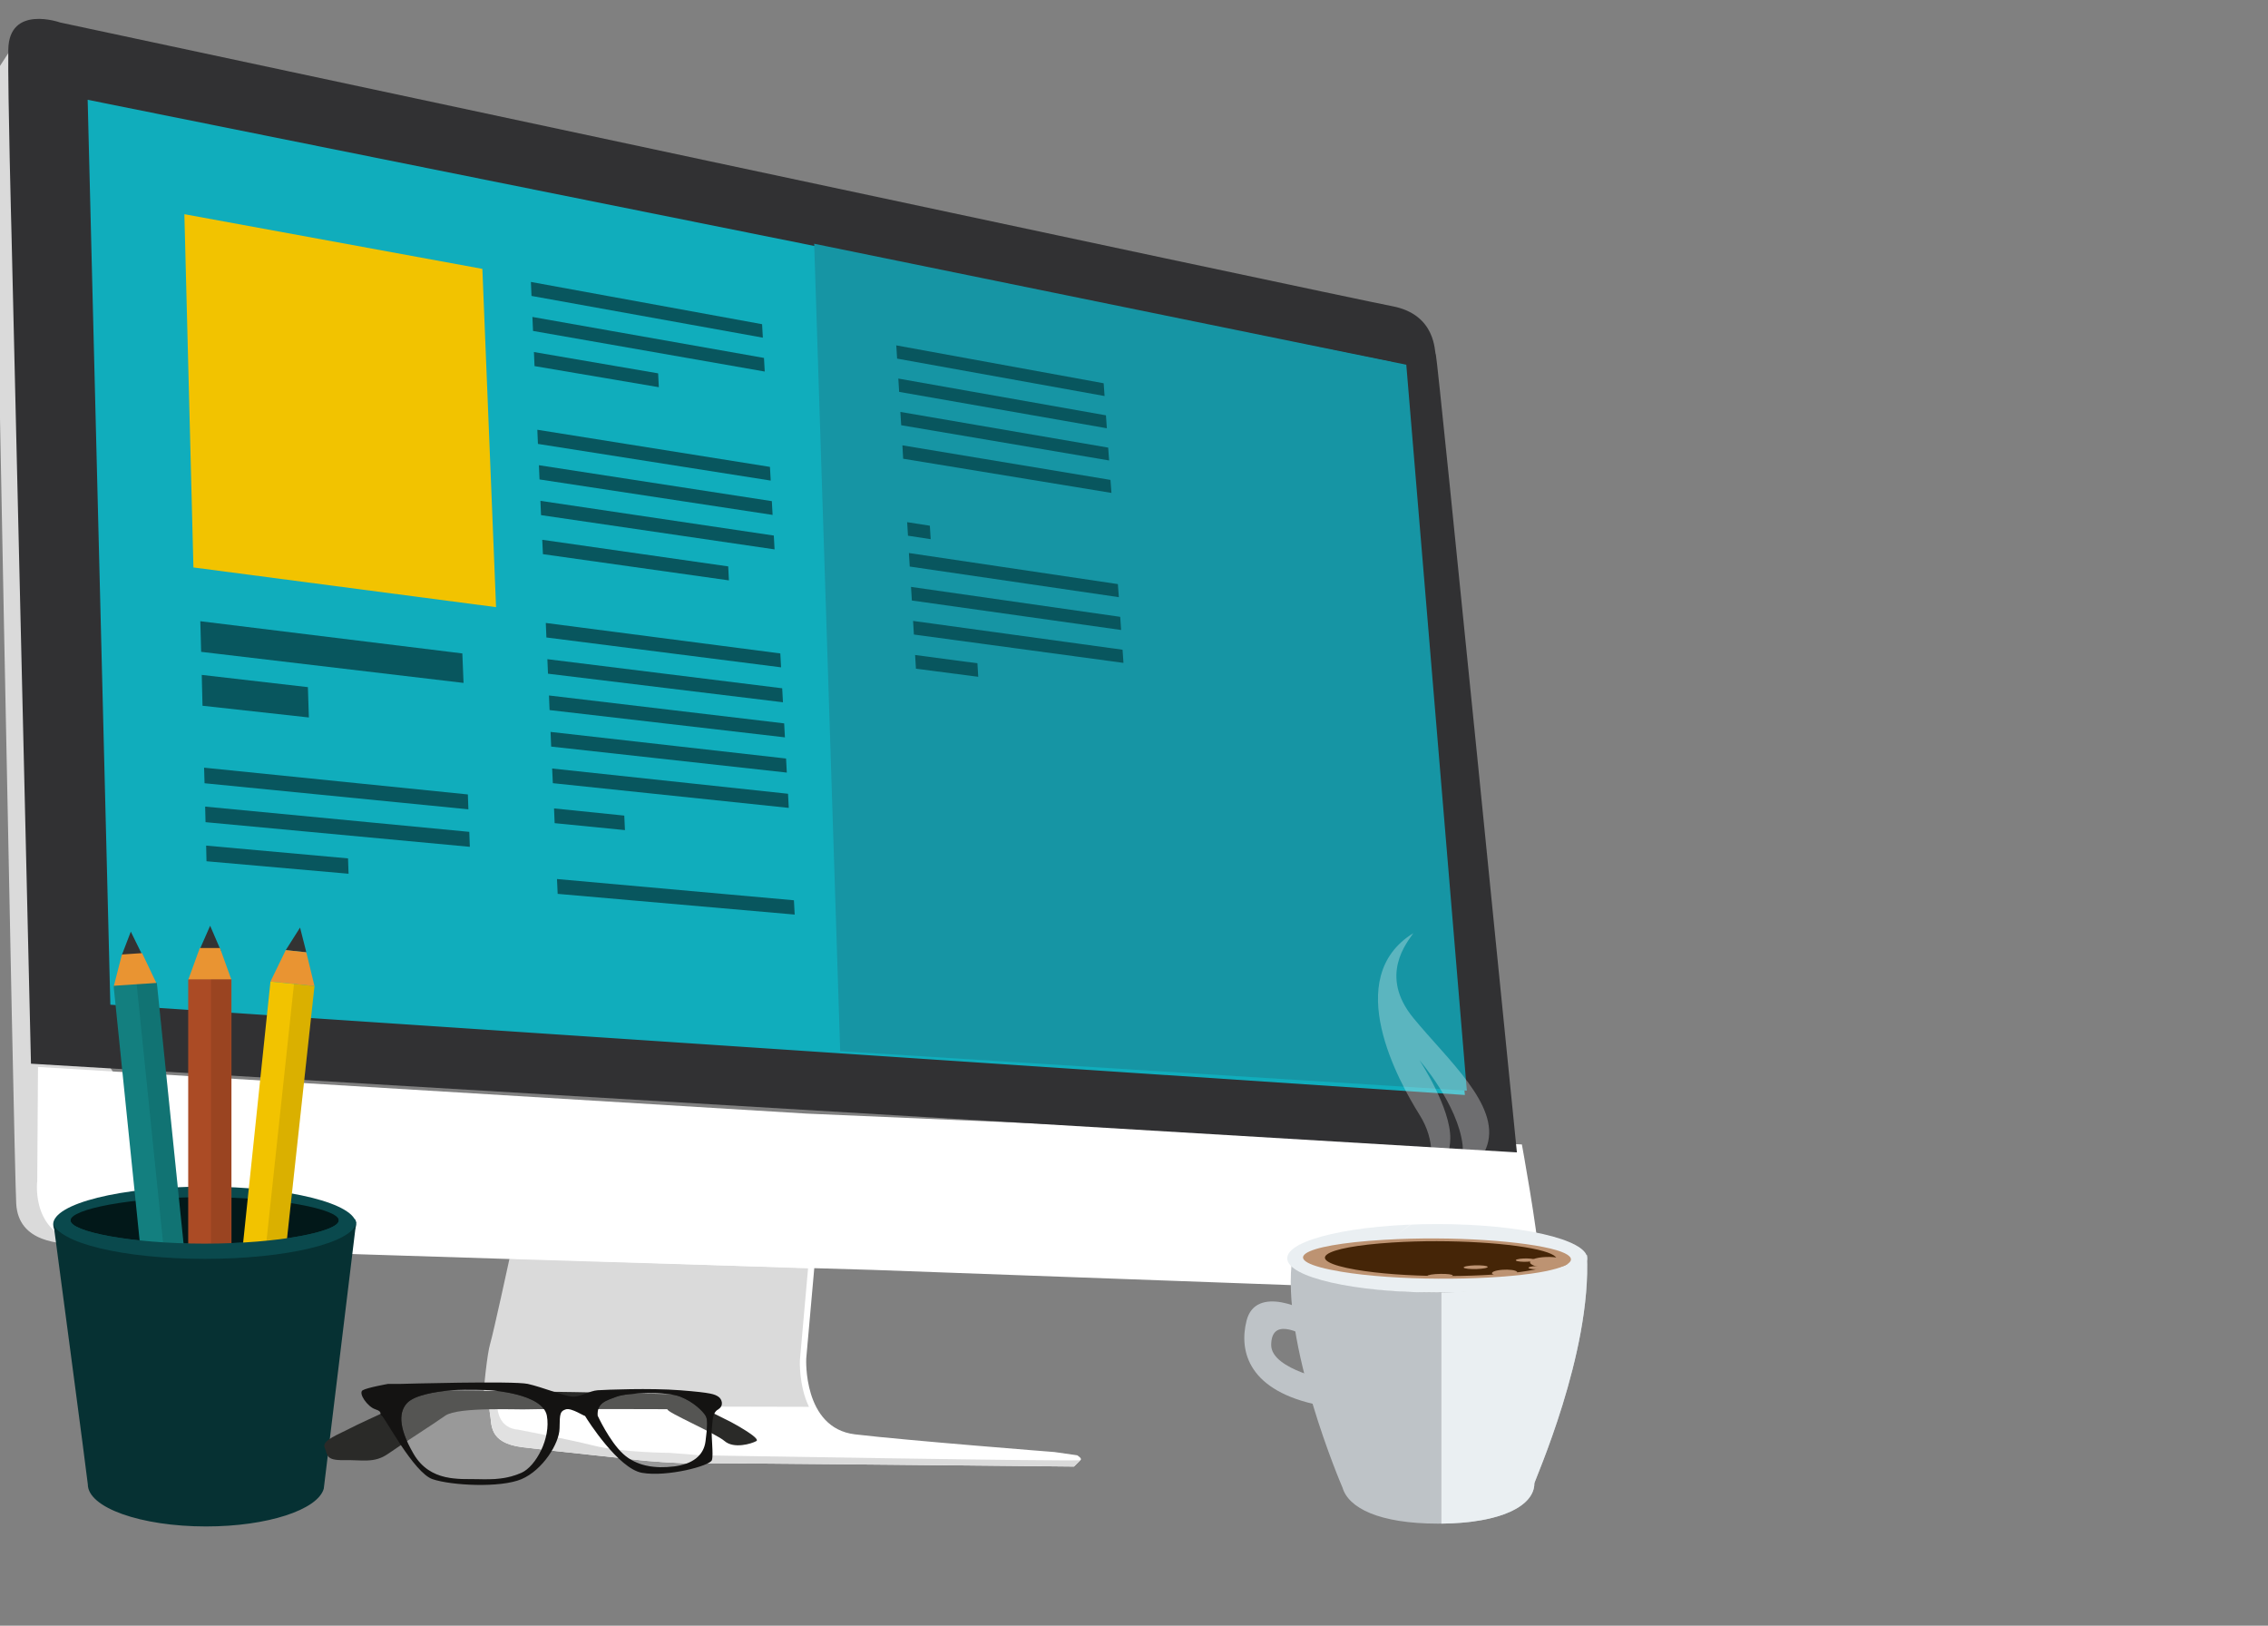 <?xml version="1.0" encoding="utf-8"?>
<!-- Generator: Adobe Illustrator 16.0.0, SVG Export Plug-In . SVG Version: 6.00 Build 0)  -->
<!DOCTYPE svg PUBLIC "-//W3C//DTD SVG 1.1//EN" "http://www.w3.org/Graphics/SVG/1.1/DTD/svg11.dtd">
<svg version="1.1" id="Untitled-Page_x25_201" xmlns="http://www.w3.org/2000/svg" xmlns:xlink="http://www.w3.org/1999/xlink"
	 x="0px" y="0px" width="300px" height="215px" viewBox="0 0 300 215" enable-background="new 0 0 300 215" xml:space="preserve">
<rect x="0" y="0" width="300" height="215" fill="#808080" stroke="none"/>
<path fill="none" d="z"/>
<path fill="none" d="z"/>
<g>
	<path fill-rule="evenodd" clip-rule="evenodd" fill="#FFFFFF" d="M69.746,166.243h-0.221l0.221,0.01V166.243z M107.726,167.522
		l-37.98-1.27l-0.221-0.01h-1.289c0,0-2.14,9.87-2.57,11.3c-0.43,1.421-1.149,8.03-0.859,9.38s-0.29,3.9,4.289,4.471
		c4.581,0.57,15.091,1.64,15.45,1.709c0.36,0.07,5.439,0.49,7.51,0.42c2.08-0.069,50.001,0.431,50.001,0.431l0.859-0.851
		c0.28-0.219-0.43-0.639-0.43-0.639l-3.01-0.431c0,0-19.481-1.521-26.392-2.34c-6.91-0.83-6.439-10.021-6.439-10.021
		L107.726,167.522z"/>
	<path fill-rule="evenodd" clip-rule="evenodd" fill="#DADADA" d="M69.746,166.243h-0.221l0.221,0.01V166.243z M66.956,177.323
		c0.351-2.13,2.569-11.08,2.569-11.08h-1.289c0,0-2.14,9.87-2.57,11.3c-0.43,1.421-1.149,8.03-0.859,9.38s-0.29,3.9,4.289,4.471
		c4.581,0.57,15.091,1.64,15.45,1.709c0.36,0.07,5.439,0.49,7.51,0.42c2.08-0.069,50.001,0.431,50.001,0.431l0.859-0.851
		c-0.289,0.211-50.221-0.639-50.221-0.639l-4.06-0.32c0,0-6.38-0.041-10.099-0.961c-3.721-0.92-10.081-2.129-10.081-2.129
		s-2.08,0-2.58-2.351C65.375,184.363,66.596,179.453,66.956,177.323z"/>
	<path fill-rule="evenodd" clip-rule="evenodd" fill="#DADADA" d="M68.905,166.453h-0.22l0.22,0.011V166.453z M68.685,166.453
		h-1.289c0,0-2.141,9.88-2.57,11.3c-0.35,1.16-0.9,5.811-0.92,8.2l43.1,0.101c-1.369-2.84-1.199-6.17-1.199-6.17l1.08-12.15
		l-37.981-1.27L68.685,166.453z"/>
	<path fill-rule="evenodd" clip-rule="evenodd" fill="#DADADA" d="M13.096,164.753l-2.37-0.17c-2.74-0.07-8.28-0.21-8.58-5.38
		c-0.29-5.16-3-148.146-3-148.146s0.01-0.78,0.21-1.27c0.21-0.5,3.12-4.82,3.12-4.82l7.54-0.68l3.51,135.306l16.95,25.801
		L13.096,164.753z"/>
	<path fill-rule="evenodd" clip-rule="evenodd" fill="#FFFFFF" d="M5.026,141.103l-0.101,15.121c0,0-1,7.67,6.871,8.31
		c7.86,0.64,103.65,3.41,103.65,3.41l82.181,2.989c0,0,6.299,0.351,6.01-4.049c-0.289-4.41-2.33-15.531-2.33-15.531l-94.661-4.08
		L5.026,141.103z"/>
	<path fill-rule="evenodd" clip-rule="evenodd" fill="#313133" d="M7.966,2.977c0,0-6.8-2.42-6.869,3.62
		c-0.07,6.04,0.43,24.51,0.43,24.51l2.57,109.566l196.55,11.73c0,0-10.51-105.307-10.721-105.517c-0.219-0.21,0.16-5.28-5.799-6.4
		C178.176,39.367,7.966,2.977,7.966,2.977z"/>
	<polygon fill-rule="evenodd" clip-rule="evenodd" fill="#10ADBC" points="11.596,13.197 184.326,47.937 193.768,144.813 
		14.596,132.873 	"/>
</g>
<path fill-rule="evenodd" clip-rule="evenodd" fill="#6EA1A4" d="M203.117,105.504h0.529H203.117z"/>
<polygon fill-rule="evenodd" clip-rule="evenodd" fill="#1695A4" points="107.696,32.237 186.018,48.237 194.027,144.243 
	111.136,139.013 "/>
<g>
	<polygon fill-rule="evenodd" clip-rule="evenodd" fill="#333333" points="26.277,125.889 29.224,125.746 27.797,122.432 	"/>
	<polygon fill-rule="evenodd" clip-rule="evenodd" fill="#333333" points="37.8,125.653 40.52,125.943 39.69,122.673 	"/>
	<polygon fill-rule="evenodd" clip-rule="evenodd" fill="#333333" points="16.093,126.362 18.763,126.182 17.303,123.212 	"/>
	<polygon fill-rule="evenodd" clip-rule="evenodd" fill="#E99432" points="24.896,129.595 26.426,125.376 29.096,125.376 
		30.617,129.595 	"/>
	<polygon fill-rule="evenodd" clip-rule="evenodd" fill="#E99432" points="35.776,129.813 37.796,125.653 40.517,125.943 
		41.597,130.403 	"/>
	<polygon fill-rule="evenodd" clip-rule="evenodd" fill="#E99432" points="15.026,130.531 16.126,126.232 18.796,126.052 
		20.746,130.143 	"/>
	<g>
		<path fill-rule="evenodd" clip-rule="evenodd" fill="#0A494D" d="M7.036,161.923c0-2.75,8.97-4.99,20.03-4.99
			c11.07,0,20.04,2.24,20.04,4.99c0,2.76-8.97,5-20.04,5C16.006,166.923,7.036,164.683,7.036,161.923z"/>
		<path fill-rule="evenodd" clip-rule="evenodd" fill="#021819" d="M9.327,161.403c0-1.49,7.939-3.08,17.74-3.08
			c9.81,0,17.75,1.59,17.75,3.08c0,1.48-7.94,3.07-17.75,3.07C17.266,164.474,9.327,162.884,9.327,161.403z"/>
		<rect x="24.896" y="129.522" fill-rule="evenodd" clip-rule="evenodd" fill="#AB4B25" width="5.72" height="45.32"/>
		<polygon fill-rule="evenodd" clip-rule="evenodd" fill="#F2C300" points="35.776,129.813 31.086,174.613 36.747,174.983 
			41.597,130.403 		"/>
		<polygon fill-rule="evenodd" clip-rule="evenodd" fill="#137F7F" points="15.026,130.373 19.626,175.373 25.356,174.983 
			20.746,129.993 		"/>
		<rect x="27.911" y="129.522" opacity="0.1" fill-rule="evenodd" clip-rule="evenodd" width="2.67" height="45.32"/>
		<polygon opacity="0.1" fill-rule="evenodd" clip-rule="evenodd" points="38.887,130.134 34.106,174.813 36.747,174.983 
			41.597,130.403 		"/>
		<polygon opacity="0.1" fill-rule="evenodd" clip-rule="evenodd" points="18.077,130.173 22.676,175.163 25.356,174.983 
			20.746,129.993 		"/>
		<path fill-rule="evenodd" clip-rule="evenodd" fill="#063133" d="M47.126,161.543l-0.02,0.011c-0.021,2.75-8.98,3.979-20.04,3.979
			s-20.03-1.229-20.03-3.989c0,0,4.581,34.4,4.581,34.761c0,3.08,7,5.569,15.639,5.569c8.1,0,14.761-2.19,15.57-4.989
			L47.126,161.543z"/>
		<path fill-rule="evenodd" clip-rule="evenodd" fill="#0A494D" d="M44.767,161.252c0.018,0.051,0.049,0.101,0.049,0.151
			c0,1.48-7.94,3.07-17.75,3.07c-9.8,0-17.74-1.59-17.74-3.07c0-0.051,0.032-0.101,0.049-0.151h-2.1
			c-0.072,0.143-0.129,0.287-0.152,0.434c0.404,2.671,9.189,4.8,19.992,4.8c10.813,0,19.596-2.133,20.002-4.798
			c-0.022-0.147-0.08-0.292-0.152-0.436H44.767z"/>
	</g>
</g>
<g>
	<g>
		<g>
			<path fill-rule="evenodd" clip-rule="evenodd" fill="#BEC3C7" d="M170.967,166.183c2.23-3.799,0.02,0.011,0.02,0.011
				c0.02,2.63,8.711,4.75,19.43,4.75c10.73,0,19.49-4.97,19.49-4.97c0.66,12.949-6.949,29.869-6.949,30.209
				c0,2.94-4.35,5.32-12.73,5.32c-7.85,0-11.869-2.09-12.65-4.77C177.576,196.733,169.246,177.413,170.967,166.183z"/>
			<path fill-rule="evenodd" clip-rule="evenodd" fill="#EAEFF2" d="M209.947,166.413c0-2.5-8.881-4.529-19.84-4.529
				c-10.961,0-19.84,2.029-19.84,4.529s8.879,4.53,19.84,4.53C201.066,170.943,209.947,168.913,209.947,166.413z"/>
			<path fill-rule="evenodd" clip-rule="evenodd" fill="#BEC3C7" d="M174.117,174.283c-1.17-1.14-8.01-4.44-9.23,0.38
				c-1.029,4.08,0.26,9.35,9.779,11.21c9.51,1.87,4.07,0,4.07,0l-2.439-3.2c0,0-8.17-1.479-8.15-4.81c0.029-3.33,3.07-2.261,6.52,0
				C178.117,180.123,174.117,174.283,174.117,174.283z"/>
			<path opacity="0.3" fill-rule="evenodd" clip-rule="evenodd" fill="#FFFFFF" d="M186.947,123.413c-0.801,1.21-4.611,5.59,0,11.21
				c4.619,5.62,11.449,11.511,9.779,16.81c-1.68,5.311-12.221,12.021-12.221,12.021s9.57-6.66,8.961-12.021
				c-0.609-5.359-5.699-11.209-5.699-11.209s4.17,6.31,4.068,10.41c-0.139,5.469-5.699,9.609-5.699,9.609s5.949-5.92,1.631-12.811
				C185.037,143.073,177.367,129.323,186.947,123.413z"/>
		</g>
		<path fill-rule="evenodd" clip-rule="evenodd" fill="#EAEFF2" d="M190.666,201.503v-30.56c10.621-0.07,19.24-4.97,19.24-4.97
			c0.66,12.949-6.949,29.869-6.949,30.209C202.957,199.073,198.756,201.413,190.666,201.503z"/>
	</g>
	<path fill="#BD9372" d="M177.396,168.183c-8.74-1.459-5.65-3.549,5.721-4.219c9.049-0.541,18.789,0.189,22.76,1.369
		c3.48,1.04,2.15,2.34-3.359,3.11C195.977,169.353,184.656,169.394,177.396,168.183z"/>
	<path fill="#452507" d="M179.357,167.923c-7.131-1.24-4.611-3,4.809-3.6c7.76-0.49,16.381,0.1,19.98,1.141
		c3.221,0.92,2,2.079-3.02,2.75C195.287,168.993,185.457,168.974,179.357,167.923z"/>
	<path fill="#BD9372" d="M197.656,168.613c-0.549-0.181-0.34-0.45,0.441-0.601c0.779-0.149,1.818-0.129,2.328,0.041
		c0.5,0.18,0.311,0.439-0.43,0.59C199.246,168.793,198.188,168.783,197.656,168.613z"/>
	<path fill="#BD9372" d="M202.848,167.353c-0.83-0.34-0.512-0.81,0.699-1.02c1.18-0.199,2.73-0.09,3.471,0.25
		c0.738,0.33,0.449,0.76-0.65,0.971C205.246,167.772,203.666,167.693,202.848,167.353z"/>
	<path fill="#BD9372" d="M202.957,167.293c-0.141-0.03-0.09-0.079,0.119-0.11c0.211-0.02,0.49-0.01,0.631,0.021
		c0.129,0.04,0.08,0.09-0.121,0.11C203.377,167.343,203.098,167.333,202.957,167.293z"/>
	<path fill="#BD9372" d="M202.938,167.013c-0.09-0.029-0.051-0.06,0.068-0.069c0.131-0.021,0.301-0.011,0.381,0.01
		c0.09,0.021,0.051,0.05-0.07,0.069C203.188,167.033,203.018,167.033,202.938,167.013z"/>
	<path fill="#BD9372" d="M202.406,167.793c-0.4-0.1-0.25-0.239,0.35-0.319c0.58-0.07,1.361-0.051,1.74,0.039
		c0.381,0.101,0.23,0.24-0.33,0.311C203.598,167.903,202.807,167.884,202.406,167.793z"/>
	<path fill="#BD9372" d="M200.727,166.793c-0.4-0.1-0.25-0.239,0.35-0.319c0.58-0.07,1.361-0.051,1.74,0.039
		c0.381,0.101,0.23,0.24-0.33,0.311C201.916,166.903,201.127,166.884,200.727,166.793z"/>
	<path fill="#BD9372" d="M204.256,167.193c-0.389-0.101-0.238-0.24,0.33-0.31c0.551-0.07,1.291-0.041,1.65,0.06
		c0.361,0.1,0.221,0.229-0.311,0.3C205.387,167.313,204.637,167.293,204.256,167.193z"/>
	<path fill="#BD9372" d="M193.688,167.543c0.289-0.14,1.209-0.229,2.039-0.2c0.82,0.03,1.25,0.15,0.98,0.291
		c-0.26,0.129-1.141,0.219-1.98,0.199C193.867,167.813,193.396,167.673,193.688,167.543z"/>
	<path fill="#BD9372" d="M190.527,168.474c0.92-0.021,1.639,0.08,1.629,0.209c-0.01,0.131-0.75,0.261-1.66,0.281
		c-0.939,0.02-1.709-0.07-1.699-0.211C188.807,168.613,189.586,168.483,190.527,168.474z"/>
</g>
<polygon fill-rule="evenodd" clip-rule="evenodd" fill="#F2C300" points="24.387,28.327 63.806,35.557 65.616,80.296 25.586,75.046 
	"/>
<polygon fill-rule="evenodd" clip-rule="evenodd" fill="#08565E" points="26.496,82.157 61.156,86.417 61.316,90.316 26.606,86.207 
	"/>
<polygon fill-rule="evenodd" clip-rule="evenodd" fill="#08565E" points="26.687,89.256 40.727,90.876 40.856,94.887 26.786,93.336 
	"/>
<polygon fill-rule="evenodd" clip-rule="evenodd" fill="#08565E" points="26.996,101.526 61.886,105.065 61.956,107.034 
	27.057,103.585 "/>
<polygon fill-rule="evenodd" clip-rule="evenodd" fill="#08565E" points="70.225,37.287 100.806,42.876 100.906,44.657 
	70.305,39.137 "/>
<polygon fill-rule="evenodd" clip-rule="evenodd" fill="#08565E" points="71.286,61.526 102.096,66.276 102.196,68.097 
	71.366,63.407 "/>
<polygon fill-rule="evenodd" clip-rule="evenodd" fill="#08565E" points="72.405,87.177 103.465,91.026 103.566,92.876 
	72.485,89.097 "/>
<polygon fill-rule="evenodd" clip-rule="evenodd" fill="#08565E" points="118.825,50.066 146.288,54.927 146.407,56.637 
	118.936,51.827 "/>
<polygon fill-rule="evenodd" clip-rule="evenodd" fill="#08565E" points="72.826,96.796 103.976,100.316 104.076,102.176 
	72.905,98.737 "/>
<polygon fill-rule="evenodd" clip-rule="evenodd" fill="#08565E" points="119.366,58.896 146.887,63.467 147.017,65.187 
	119.466,60.667 "/>
<polygon fill-rule="evenodd" clip-rule="evenodd" fill="#08565E" points="120.226,73.137 147.867,77.247 147.996,78.977 
	120.335,74.927 "/>
<polygon fill-rule="evenodd" clip-rule="evenodd" fill="#08565E" points="120.776,82.117 148.486,85.927 148.606,87.667 
	120.886,83.917 "/>
<polygon fill-rule="evenodd" clip-rule="evenodd" fill="#08565E" points="120.505,77.617 148.175,81.577 148.296,83.316 
	120.617,79.417 "/>
<polygon fill-rule="evenodd" clip-rule="evenodd" fill="#08565E" points="121.046,86.626 129.287,87.717 129.396,89.506 
	121.156,88.437 "/>
<polygon fill-rule="evenodd" clip-rule="evenodd" fill="#08565E" points="71.076,56.836 101.846,61.747 101.946,63.557 
	71.155,58.707 "/>
<polygon fill-rule="evenodd" clip-rule="evenodd" fill="#08565E" points="72.195,82.387 103.215,86.417 103.316,88.256 
	72.275,84.307 "/>
<polygon fill-rule="evenodd" clip-rule="evenodd" fill="#08565E" points="118.557,45.677 145.987,50.687 146.107,52.376 
	118.665,47.427 "/>
<polygon fill-rule="evenodd" clip-rule="evenodd" fill="#08565E" points="27.137,106.674 62.076,110.013 62.146,111.993 
	27.187,108.733 "/>
<polygon fill-rule="evenodd" clip-rule="evenodd" fill="#08565E" points="70.425,41.917 101.056,47.336 101.156,49.137 
	70.506,43.767 "/>
<polygon fill-rule="evenodd" clip-rule="evenodd" fill="#08565E" points="71.485,66.237 102.356,70.827 102.456,72.657 
	71.565,68.126 "/>
<polygon fill-rule="evenodd" clip-rule="evenodd" fill="#08565E" points="72.616,91.977 103.726,95.667 103.826,97.517 
	72.695,93.907 "/>
<polygon fill-rule="evenodd" clip-rule="evenodd" fill="#08565E" points="119.096,54.477 146.586,59.197 146.708,60.896 
	119.206,56.237 "/>
<polygon fill-rule="evenodd" clip-rule="evenodd" fill="#08565E" points="73.036,101.637 104.236,104.976 104.335,106.844 
	73.126,103.576 "/>
<polygon fill-rule="evenodd" clip-rule="evenodd" fill="#08565E" points="27.267,111.833 46.036,113.522 46.106,115.554 
	27.316,113.903 "/>
<polygon fill-rule="evenodd" clip-rule="evenodd" fill="#08565E" points="73.676,116.253 105.016,119.063 105.117,120.953 
	73.766,118.214 "/>
<polygon fill-rule="evenodd" clip-rule="evenodd" fill="#08565E" points="70.626,46.557 87.056,49.376 87.146,51.207 70.706,48.417 
	"/>
<polygon fill-rule="evenodd" clip-rule="evenodd" fill="#08565E" points="71.726,71.387 96.326,74.907 96.416,76.756 71.815,73.287 
	"/>
<polygon fill-rule="evenodd" clip-rule="evenodd" fill="#08565E" points="73.286,106.914 82.576,107.864 82.666,109.783 
	73.366,108.863 "/>
<polygon fill-rule="evenodd" clip-rule="evenodd" fill="#08565E" points="119.995,69.057 122.996,69.526 123.106,71.307 
	120.105,70.847 "/>
<g>
	<path fill-rule="evenodd" clip-rule="evenodd" fill="#2A2A28" d="M46.296,188.903c-1.39,0.74-3.77,1.59-3.359,2.52
		c0.42,0.93,0.06,1.73,2.52,1.68c2.46-0.049,4.041,0.451,5.88-0.84c1.84-1.289,5.84-3.819,7.56-5.039
		c1.72-1.211,9.899-0.76,10.919-0.84c1.021-0.08,25.191,0,25.191,0s-1.11-1.201-0.84-1.681c0.279-0.479-36.95-0.84-36.95-0.84
		S47.816,188.093,46.296,188.903z"/>
	<path fill-rule="evenodd" clip-rule="evenodd" fill="#2A2A28" d="M96.686,188.063c0,0,4.03,2.15,3.359,2.52
		c-0.67,0.37-2.979,1.051-4.199,0c-1.22-1.05-7.66-3.8-7.56-4.199c0.101-0.391-39.47-0.841-39.47-0.841l0.84-1.68l40.31,0.84
		L96.686,188.063z"/>
	<path opacity="0.2" fill-rule="evenodd" clip-rule="evenodd" fill="#FFFFFF" d="M64.776,183.863c0,0,7,0.38,7.56,3.36
		c0.55,2.979-1.45,6.709-3.361,7.56c-1.919,0.84-3.6,0.899-5.879,0.84c-2.29-0.06-6.21,0.41-8.4-3.36
		c-2.189-3.77-1.819-5.68-0.84-6.72c0.98-1.03,3.71-1.5,5.88-1.68C61.906,183.683,64.776,183.863,64.776,183.863z"/>
	<path opacity="0.2" fill-rule="evenodd" clip-rule="evenodd" fill="#FFFFFF" d="M79.056,187.224c0,0,1.541,3.359,3.35,5.039
		c1.82,1.681,4.28,1.971,6.72,1.681c2.44-0.29,3.97-1.421,4.201-3.36c0.239-1.939,0.319-2.83,0-3.359
		c-0.311-0.521-1.521-1.811-3.361-2.521c-1.829-0.71-6.979-0.521-8.39,0C80.155,185.233,78.945,185.522,79.056,187.224z"/>
	<path fill-rule="evenodd" clip-rule="evenodd" fill="#141312" d="M74.855,186.384c0.71-0.23,2.5,0.959,2.53,0.869l-0.01-0.029
		l0.01,0.029c0.32,0.561,4.42,6.98,7.54,7.53c3.33,0.58,9.01-0.931,9.241-1.681c0.239-0.75-0.12-3.06,0-4.199
		c0.12-1.141,0.05-2.04,0.84-2.52c0.79-0.471,0.49-1.371,0-1.681c-0.49-0.3-0.78-0.51-5.041-0.84c-4.02-0.31-9.85-0.07-10.91,0
		c-1.07,0.069-2.29,0.92-3.36,0.84c-1.079-0.069-3.96-1.25-5.88-1.681c-1.929-0.42-16.799,0-16.799,0h-1.68
		c0,0-2.73,0.48-3.36,0.841c-0.63,0.36,0.629,2.19,1.679,2.521c1.061,0.34,0.45,0.649,0.841,0.84c0.39,0.189,4.229,7.549,6.72,8.399
		c2.489,0.841,8.959,1.181,11.759,0c2.8-1.19,5.01-4.71,5.041-6.72C74.036,186.894,74.096,186.634,74.855,186.384z M79.056,187.224
		c-0.11-1.701,1.1-1.99,2.52-2.521c1.41-0.521,6.561-0.71,8.39,0c1.84,0.71,3.05,2,3.361,2.521c0.319,0.529,0.239,1.42,0,3.359
		c-0.23,1.939-1.761,3.07-4.201,3.36c-2.439,0.29-4.899,0-6.72-1.681C80.596,190.583,79.056,187.224,79.056,187.224z
		 M64.776,183.863c0,0,7,0.38,7.56,3.36c0.55,2.979-1.45,6.709-3.361,7.56c-1.919,0.84-3.6,0.899-5.879,0.84
		c-2.29-0.06-6.21,0.41-8.4-3.36c-2.189-3.77-1.819-5.68-0.84-6.72c0.98-1.03,3.71-1.5,5.88-1.68
		C61.906,183.683,64.776,183.863,64.776,183.863z"/>
</g>
</svg>
